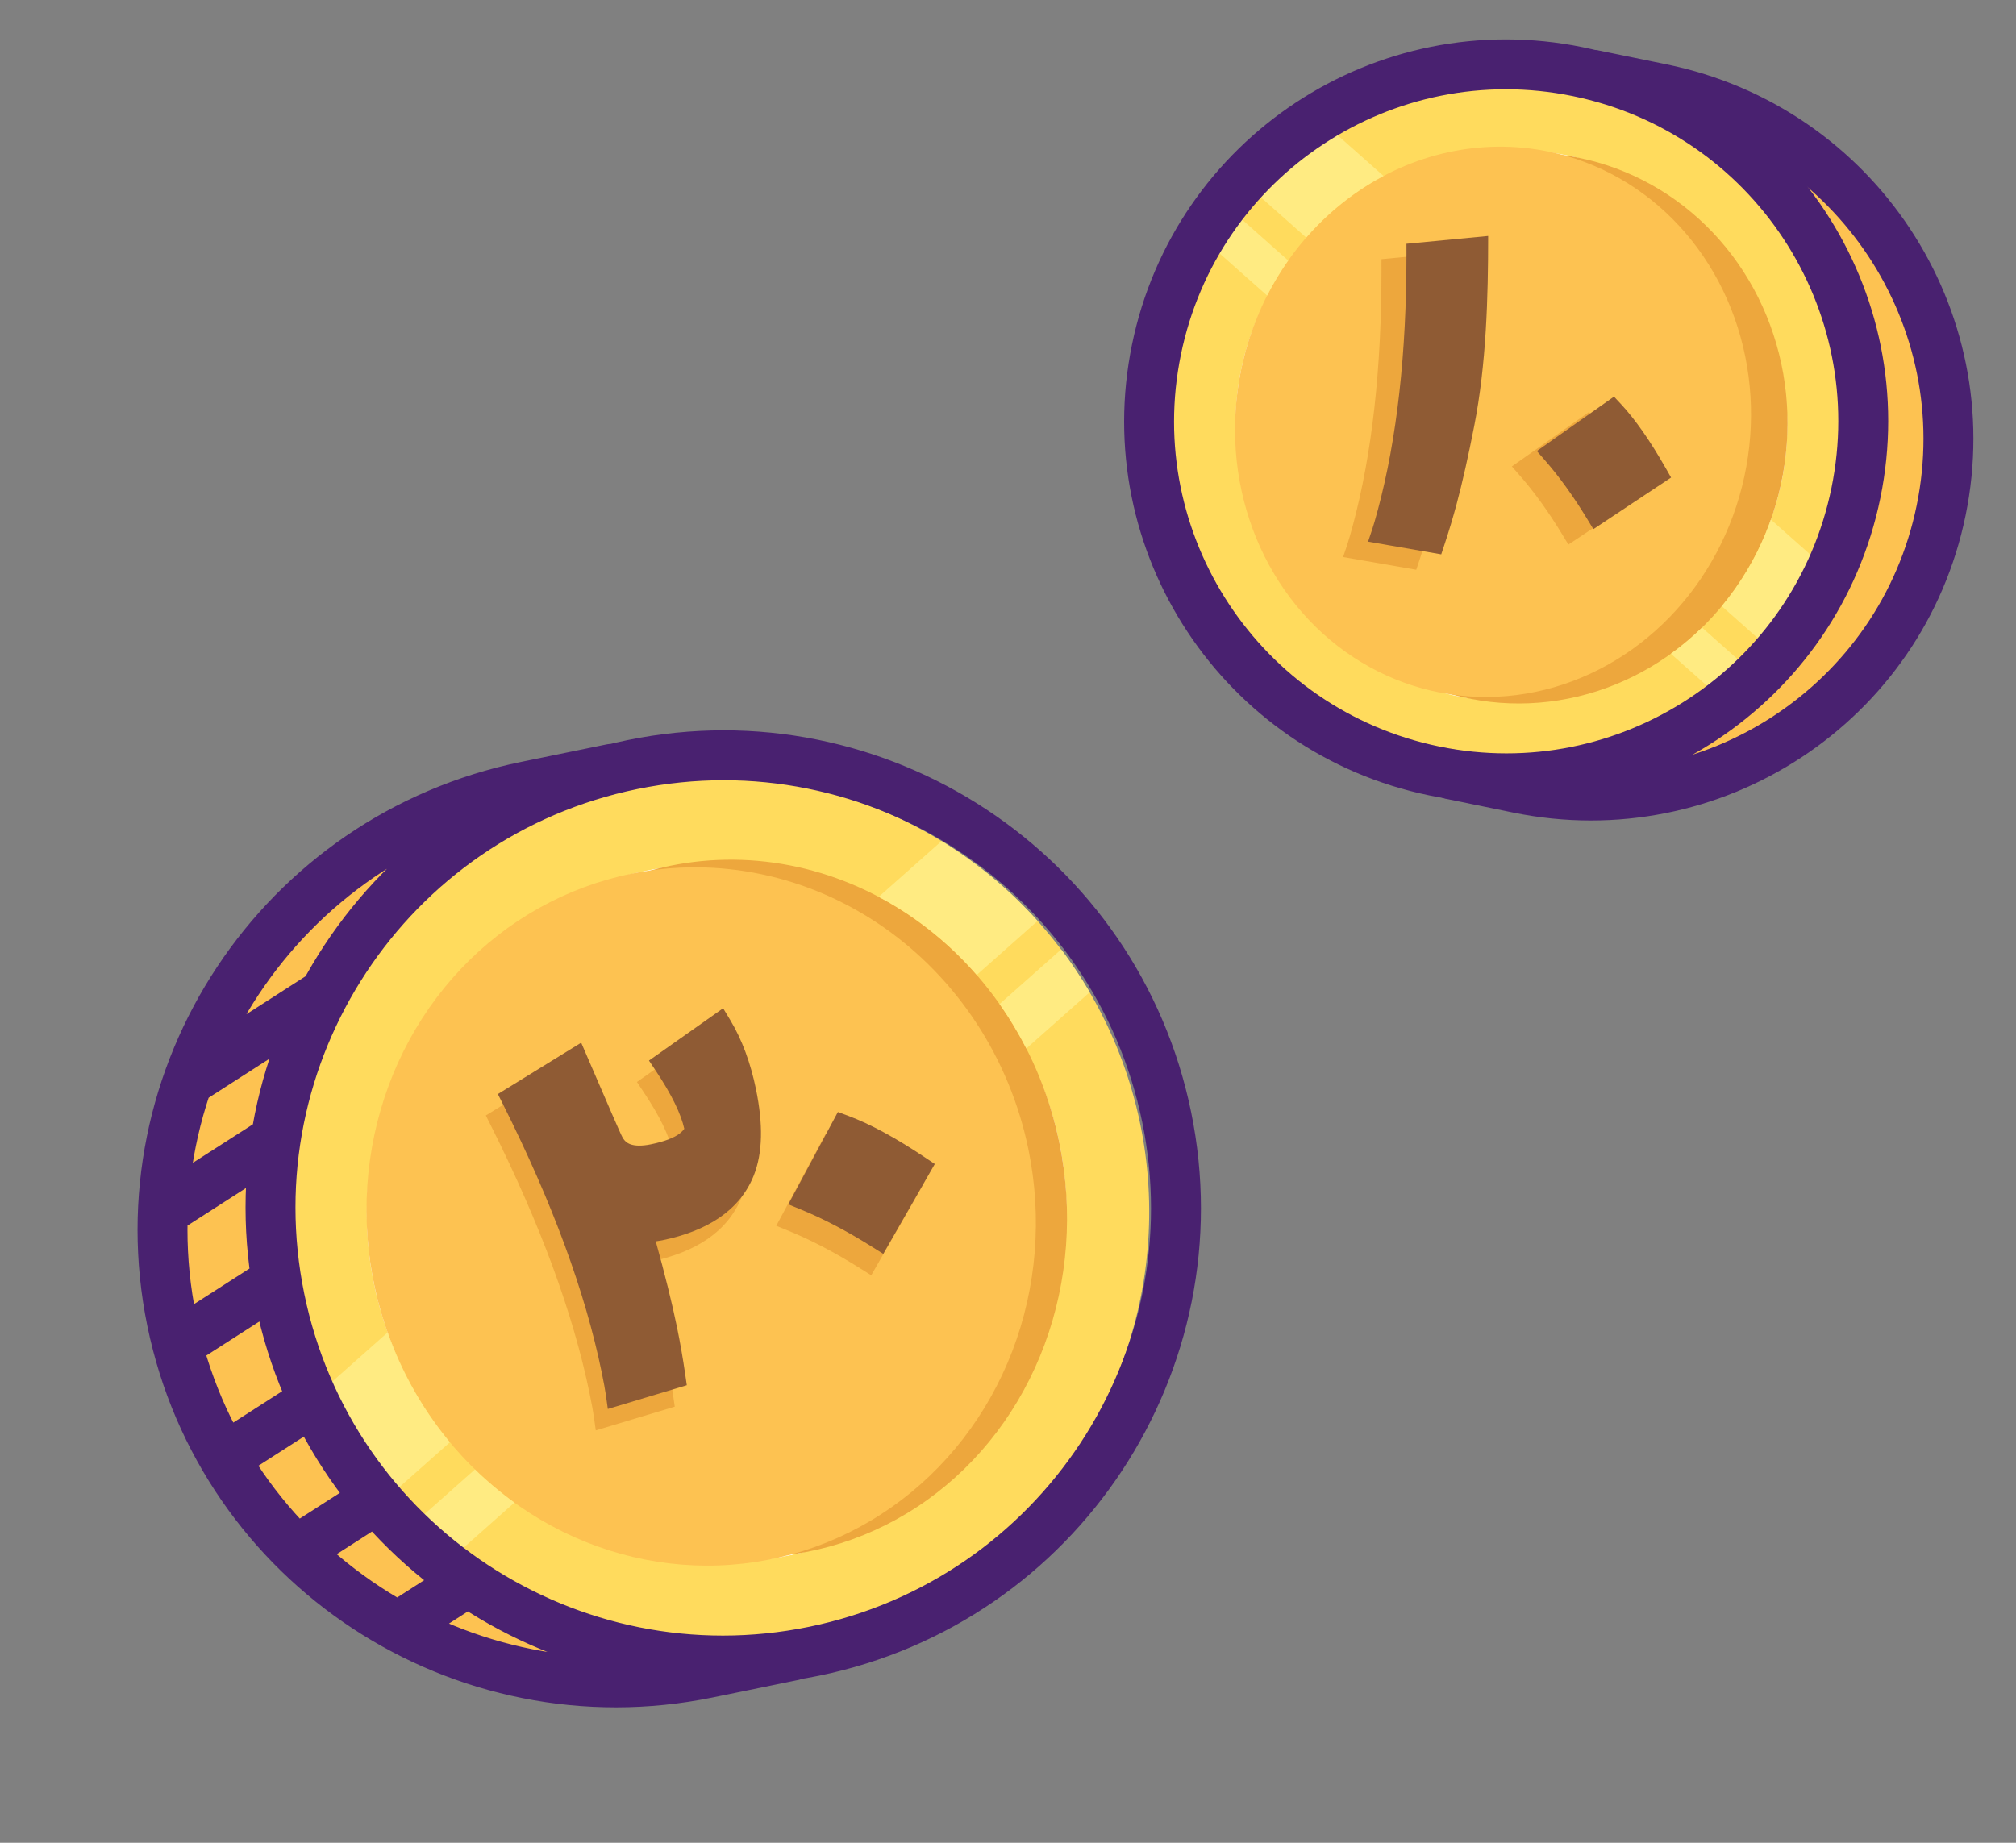 <svg width="525" height="480" viewBox="0 0 525 480" fill="none" xmlns="http://www.w3.org/2000/svg">
<rect x="0" y="0" width="525" height="480" fill="#808080" stroke="none"/>
<path d="M434.264 27.601C416.958 24.054 398.99 25.719 382.63 32.384C366.27 39.05 352.254 50.417 342.355 65.048C332.456 79.679 327.117 96.917 327.015 114.582C326.912 132.248 332.051 149.546 341.78 164.291C351.509 179.036 365.392 190.565 381.673 197.42C397.955 204.275 415.903 206.148 433.249 202.802C450.594 199.456 466.558 191.041 479.122 178.623C491.686 166.204 500.284 150.338 503.831 133.033C508.587 109.826 503.93 85.681 490.883 65.909C477.837 46.136 457.47 32.357 434.264 27.601V27.601Z" fill="#FDC251"/>
<path d="M411.991 23.038C394.685 19.491 376.716 21.156 360.356 27.822C343.997 34.487 329.981 45.854 320.082 60.486C310.182 75.117 304.844 92.355 304.741 110.02C304.639 127.685 309.777 144.984 319.506 159.729C329.236 174.474 343.119 186.003 359.4 192.857C375.681 199.712 393.63 201.585 410.975 198.239C428.321 194.893 444.285 186.479 456.849 174.06C469.412 161.641 478.011 145.776 481.558 128.47C486.314 105.264 481.656 81.119 468.61 61.346C455.564 41.574 435.197 27.794 411.991 23.038V23.038Z" fill="#FFDB5D"/>
<path d="M408.008 40.459C394.085 37.606 379.628 38.945 366.466 44.308C353.304 49.67 342.027 58.816 334.063 70.587C326.098 82.359 321.803 96.228 321.721 110.44C321.639 124.652 325.773 138.57 333.6 150.433C341.428 162.296 352.597 171.572 365.696 177.087C378.795 182.601 393.236 184.108 407.191 181.416C421.146 178.724 433.99 171.955 444.098 161.963C454.206 151.972 461.124 139.207 463.978 125.284C467.804 106.614 464.057 87.188 453.561 71.28C443.064 55.372 426.678 44.286 408.008 40.459V40.459Z" fill="white"/>
<path d="M411.189 41.109C424.483 43.834 436.632 50.626 446.101 60.627C455.569 70.627 461.931 83.388 464.382 97.294C466.833 111.2 465.263 125.627 459.871 138.751C454.479 151.876 445.506 163.107 434.088 171.026C422.67 178.945 409.32 183.195 395.724 183.239C382.129 183.283 368.9 179.119 357.71 171.274C346.52 163.428 337.872 152.254 332.858 139.164C327.845 126.073 326.693 111.655 329.546 97.731C333.372 79.061 344.124 62.606 359.435 51.988C374.746 41.369 393.363 37.456 411.189 41.109V41.109Z" fill="#EDA73D"/>
<path d="M403.234 39.477C416.213 42.137 428.055 48.866 437.262 58.813C446.468 68.76 452.626 81.478 454.957 95.36C457.288 109.241 455.686 123.662 450.355 136.799C445.025 149.936 436.204 161.198 425.008 169.163C413.813 177.127 400.745 181.435 387.459 181.543C374.172 181.65 361.263 177.552 350.364 169.766C339.464 161.98 331.064 150.857 326.226 137.802C321.388 124.747 320.328 110.348 323.182 96.425C327.008 77.754 337.592 61.265 352.605 50.586C367.617 39.906 385.829 35.91 403.234 39.477V39.477Z" fill="#FDC251"/>
<path fill-rule="evenodd" clip-rule="evenodd" d="M349.766 145.096L368.817 148.404L369.617 145.995C370.805 142.415 371.878 138.839 372.835 135.27C374.318 129.733 375.842 122.963 377.407 114.973C380.562 98.865 381.037 81.537 381.037 65.476L359.759 67.51L359.761 70.208C359.781 96.091 357.284 118.265 352.324 136.777C351.686 139.157 351.2 140.829 350.86 141.842L349.766 145.096Z" fill="#EDA73D"/>
<path fill-rule="evenodd" clip-rule="evenodd" d="M415.558 109.2L413.805 107.325L393.717 121.493L395.866 123.955C399.596 128.228 403.257 133.31 406.842 139.218L408.435 141.842L428.672 128.401L427.312 126.011C423.26 118.888 419.347 113.252 415.558 109.2Z" fill="#EDA73D"/>
<path fill-rule="evenodd" clip-rule="evenodd" d="M356.271 141.085L375.322 144.392L376.122 141.983C377.31 138.403 378.383 134.828 379.34 131.258C380.823 125.721 382.347 118.951 383.912 110.961C387.067 94.853 387.542 77.525 387.542 61.465L366.264 63.498L366.266 66.196C366.286 92.079 363.789 114.253 358.829 132.765C358.191 135.145 357.705 136.817 357.365 137.83L356.271 141.085Z" fill="#8F5B34"/>
<path fill-rule="evenodd" clip-rule="evenodd" d="M422.063 105.188L420.31 103.314L400.222 117.481L402.371 119.943C406.1 124.216 409.762 129.298 413.347 135.206L414.94 137.83L435.177 124.389L433.817 121.999C429.764 114.876 425.852 109.24 422.063 105.188Z" fill="#8F5B34"/>
<path d="M461.173 135.342L475.224 147.811C471.646 155.602 466.956 162.859 461.278 169.347L448.372 157.897C453.106 152.193 456.999 145.738 459.87 138.744C460.334 137.62 460.767 136.485 461.173 135.342Z" fill="#FFEB82"/>
<path d="M443.231 163.471L456.044 174.839C454.741 176.094 453.404 177.308 452.035 178.477C450.721 179.597 449.379 180.677 448.007 181.717L435.122 170.286C437.991 168.219 440.701 165.94 443.231 163.471Z" fill="#FFEB82"/>
<path d="M329.978 76.992C331.598 73.811 333.438 70.759 335.476 67.862L322.83 56.641C321.883 57.895 320.967 59.173 320.084 60.479C318.988 62.103 317.946 63.757 316.96 65.441L329.978 76.992Z" fill="#FFEB82"/>
<path d="M340.162 61.882C343.854 57.643 348.023 53.841 352.606 50.581C355.088 48.815 357.657 47.232 360.296 45.837L347.382 34.379C340.054 38.87 333.414 44.398 327.661 50.792L340.162 61.882Z" fill="#FFEB82"/>
<path d="M373.566 200.826C323.265 190.517 290.844 141.382 301.153 91.081C311.462 40.779 360.597 8.359 410.899 18.668C461.2 28.977 493.62 78.112 483.311 128.413C473.002 178.715 423.868 211.135 373.566 200.826Z" stroke="#492170" stroke-width="13" stroke-linecap="round" stroke-linejoin="round"/>
<path d="M415.191 19.547L432.732 23.142C483.231 33.491 515.811 82.658 505.502 132.96C495.193 183.262 445.898 215.649 395.4 205.3L377.859 201.705" stroke="#492170" stroke-width="13" stroke-linecap="round" stroke-linejoin="round"/>
<path d="M135.054 210.486C156.995 205.989 179.777 208.099 200.519 216.55C221.261 225.002 239.031 239.413 251.582 257.964C264.133 276.514 270.901 298.37 271.031 320.767C271.161 343.164 264.646 365.096 252.311 383.791C239.976 402.486 222.374 417.103 201.732 425.793C181.089 434.484 158.333 436.859 136.341 432.617C114.349 428.375 94.109 417.706 78.18 401.961C62.251 386.216 51.349 366.101 46.852 344.159C40.822 314.737 46.727 284.124 63.268 259.055C79.809 233.987 105.631 216.516 135.054 210.486Z" fill="#FDC251"/>
<path d="M163.29 204.7C185.231 200.204 208.014 202.314 228.755 210.765C249.497 219.216 267.267 233.628 279.818 252.179C292.369 270.729 299.138 292.585 299.268 314.982C299.397 337.379 292.883 359.311 280.548 378.006C268.212 396.7 250.611 411.317 229.968 420.008C209.326 428.699 186.57 431.074 164.578 426.832C142.585 422.59 122.345 411.921 106.416 396.176C90.487 380.431 79.585 360.315 75.088 338.374C69.059 308.952 74.964 278.339 91.505 253.27C108.046 228.201 133.868 210.73 163.29 204.7Z" fill="#FFDB5D"/>
<path d="M168.342 226.789C185.995 223.171 204.324 224.869 221.012 231.668C237.7 238.468 251.996 250.063 262.094 264.987C272.192 279.912 277.638 297.496 277.742 315.515C277.847 333.534 272.605 351.18 262.681 366.221C252.757 381.262 238.595 393.022 221.988 400.014C205.38 407.006 187.071 408.916 169.378 405.503C151.684 402.09 135.4 393.507 122.585 380.84C109.769 368.172 100.998 351.988 97.38 334.335C92.528 310.664 97.279 286.034 110.587 265.865C123.895 245.696 144.67 231.64 168.342 226.789Z" fill="white"/>
<path d="M174.393 225.544C157.937 228.917 142.923 237.448 131.251 250.06C119.578 262.672 111.771 278.797 108.816 296.397C105.861 313.996 107.891 332.28 114.65 348.936C121.408 365.591 132.592 379.871 146.786 389.969C160.981 400.066 177.548 405.529 194.394 405.665C211.24 405.801 227.607 400.605 241.426 390.733C255.245 380.862 265.895 366.759 272.029 350.207C278.163 333.656 279.506 315.399 275.889 297.747C271.037 274.075 257.618 253.169 238.584 239.629C219.55 226.088 196.46 221.022 174.393 225.544Z" fill="#EDA73D"/>
<path d="M164.31 227.611C147.455 231.065 132.051 239.677 120.047 252.356C108.042 265.036 99.976 281.214 96.868 298.845C93.761 316.476 95.751 334.768 102.588 351.408C109.424 368.048 120.8 382.288 135.277 392.328C149.753 402.368 166.68 407.756 183.917 407.812C201.154 407.868 217.926 402.589 232.114 392.642C246.301 382.695 257.266 368.527 263.622 351.931C269.978 335.334 271.44 317.053 267.822 299.4C262.971 275.728 249.339 254.866 229.927 241.403C210.515 227.94 186.911 222.979 164.31 227.611Z" fill="#FDC251"/>
<path fill-rule="evenodd" clip-rule="evenodd" d="M155.153 372.585L175.718 366.402L175.315 363.612C174.717 359.465 174.005 355.381 173.181 351.36C171.903 345.123 170.052 337.642 167.636 328.929C168.205 328.856 168.75 328.767 169.271 328.661C181.107 326.235 189.471 320.846 193.106 311.898C195.536 305.915 195.579 298.296 193.752 289.38C192.331 282.445 190.097 276.371 186.994 271.22L185.179 268.207L165.868 281.835L167.637 284.487C171.852 290.805 174.223 295.814 175.062 299.599C174.913 299.839 174.561 300.268 173.832 300.863C172.469 301.887 170.094 302.886 166.371 303.649C163.853 304.165 162.155 304.041 161.054 303.647C160.07 303.295 159.333 302.653 158.786 301.471L158.745 301.381L158.698 301.294C158.699 301.296 158.698 301.294 158.694 301.286C158.679 301.255 158.625 301.144 158.515 300.905C158.391 300.636 158.223 300.265 158.011 299.789C157.587 298.838 156.997 297.495 156.24 295.757C154.725 292.282 152.551 287.25 149.716 280.658L148.219 277.176L126.519 290.558L127.862 293.237C140.745 318.934 149.285 342.199 153.558 363.05C154.108 365.731 154.456 367.634 154.621 368.809L155.153 372.585Z" fill="#EDA73D"/>
<path fill-rule="evenodd" clip-rule="evenodd" d="M217.736 296.225L215.064 295.234L202.153 319.289L205.511 320.666C211.339 323.057 217.5 326.285 223.998 330.371L226.884 332.185L240.303 308.778L237.765 307.08C230.2 302.019 223.513 298.366 217.736 296.225Z" fill="#EDA73D"/>
<path fill-rule="evenodd" clip-rule="evenodd" d="M158.289 367.003L178.855 360.82L178.452 358.03C177.853 353.883 177.142 349.799 176.318 345.778C175.04 339.541 173.189 332.06 170.772 323.347C171.342 323.274 171.887 323.185 172.407 323.079C184.243 320.653 192.608 315.264 196.242 306.316C198.673 300.333 198.716 292.714 196.889 283.798C195.467 276.863 193.234 270.789 190.131 265.638L188.315 262.625L169.004 276.253L170.774 278.905C174.989 285.223 177.36 290.232 178.199 294.017C178.05 294.257 177.698 294.686 176.969 295.281C175.606 296.305 173.231 297.304 169.508 298.067C166.989 298.583 165.291 298.459 164.19 298.065C163.207 297.713 162.47 297.071 161.923 295.889L161.881 295.799L161.835 295.712C161.836 295.714 161.835 295.712 161.831 295.704C161.816 295.673 161.762 295.562 161.652 295.323C161.527 295.054 161.36 294.683 161.148 294.207C160.724 293.256 160.134 291.913 159.376 290.175C157.862 286.7 155.688 281.668 152.853 275.076L151.355 271.594L129.655 284.976L130.998 287.655C143.882 313.352 152.422 336.617 156.695 357.468C157.245 360.149 157.593 362.052 157.758 363.227L158.289 367.003Z" fill="#8F5B34"/>
<path fill-rule="evenodd" clip-rule="evenodd" d="M220.873 290.643L218.2 289.652L205.29 313.707L208.647 315.084C214.475 317.475 220.637 320.703 227.135 324.789L230.02 326.603L243.44 303.196L240.902 301.498C233.337 296.437 226.65 292.784 220.873 290.643Z" fill="#8F5B34"/>
<path d="M100.937 347.086L83.122 362.894C87.659 372.773 93.604 381.973 100.803 390.2L117.167 375.682C111.165 368.45 106.228 360.267 102.588 351.399C102.001 349.973 101.451 348.534 100.937 347.086Z" fill="#FFEB82"/>
<path d="M123.685 382.75L107.44 397.163C109.092 398.753 110.786 400.292 112.523 401.775C114.189 403.195 115.89 404.564 117.63 405.883L133.965 391.39C130.329 388.769 126.892 385.879 123.685 382.75Z" fill="#FFEB82"/>
<path d="M267.274 273.106C265.22 269.073 262.888 265.203 260.304 261.529L276.337 247.304C277.537 248.893 278.699 250.514 279.818 252.169C281.209 254.228 282.529 256.326 283.78 258.461L267.274 273.106Z" fill="#FFEB82"/>
<path d="M254.362 253.948C249.681 248.573 244.395 243.754 238.585 239.62C235.438 237.382 232.181 235.375 228.835 233.606L245.208 219.078C254.499 224.772 262.918 231.78 270.212 239.887L254.362 253.948Z" fill="#FFEB82"/>
<path d="M159.234 200.273L136.995 204.831C72.969 217.952 31.662 280.29 44.733 344.066C57.803 407.841 120.302 448.904 184.327 435.783L206.567 431.225M83.486 259.504L49.986 281.004M70.486 297.609L43.486 314.938M70.487 334.609L46.412 350.06M79.87 366.004L58.486 379.728M97.486 390.816L77.717 403.504M121.091 412.504L103.906 423.533M303.819 290.968C316.89 354.743 275.785 417.039 212.009 430.11C148.234 443.18 85.938 402.076 72.868 338.3C59.797 274.524 100.901 212.228 164.677 199.158C228.453 186.087 290.749 227.192 303.819 290.968Z" stroke="#492170" stroke-width="13" stroke-linecap="round" stroke-linejoin="round"/>
</svg>
